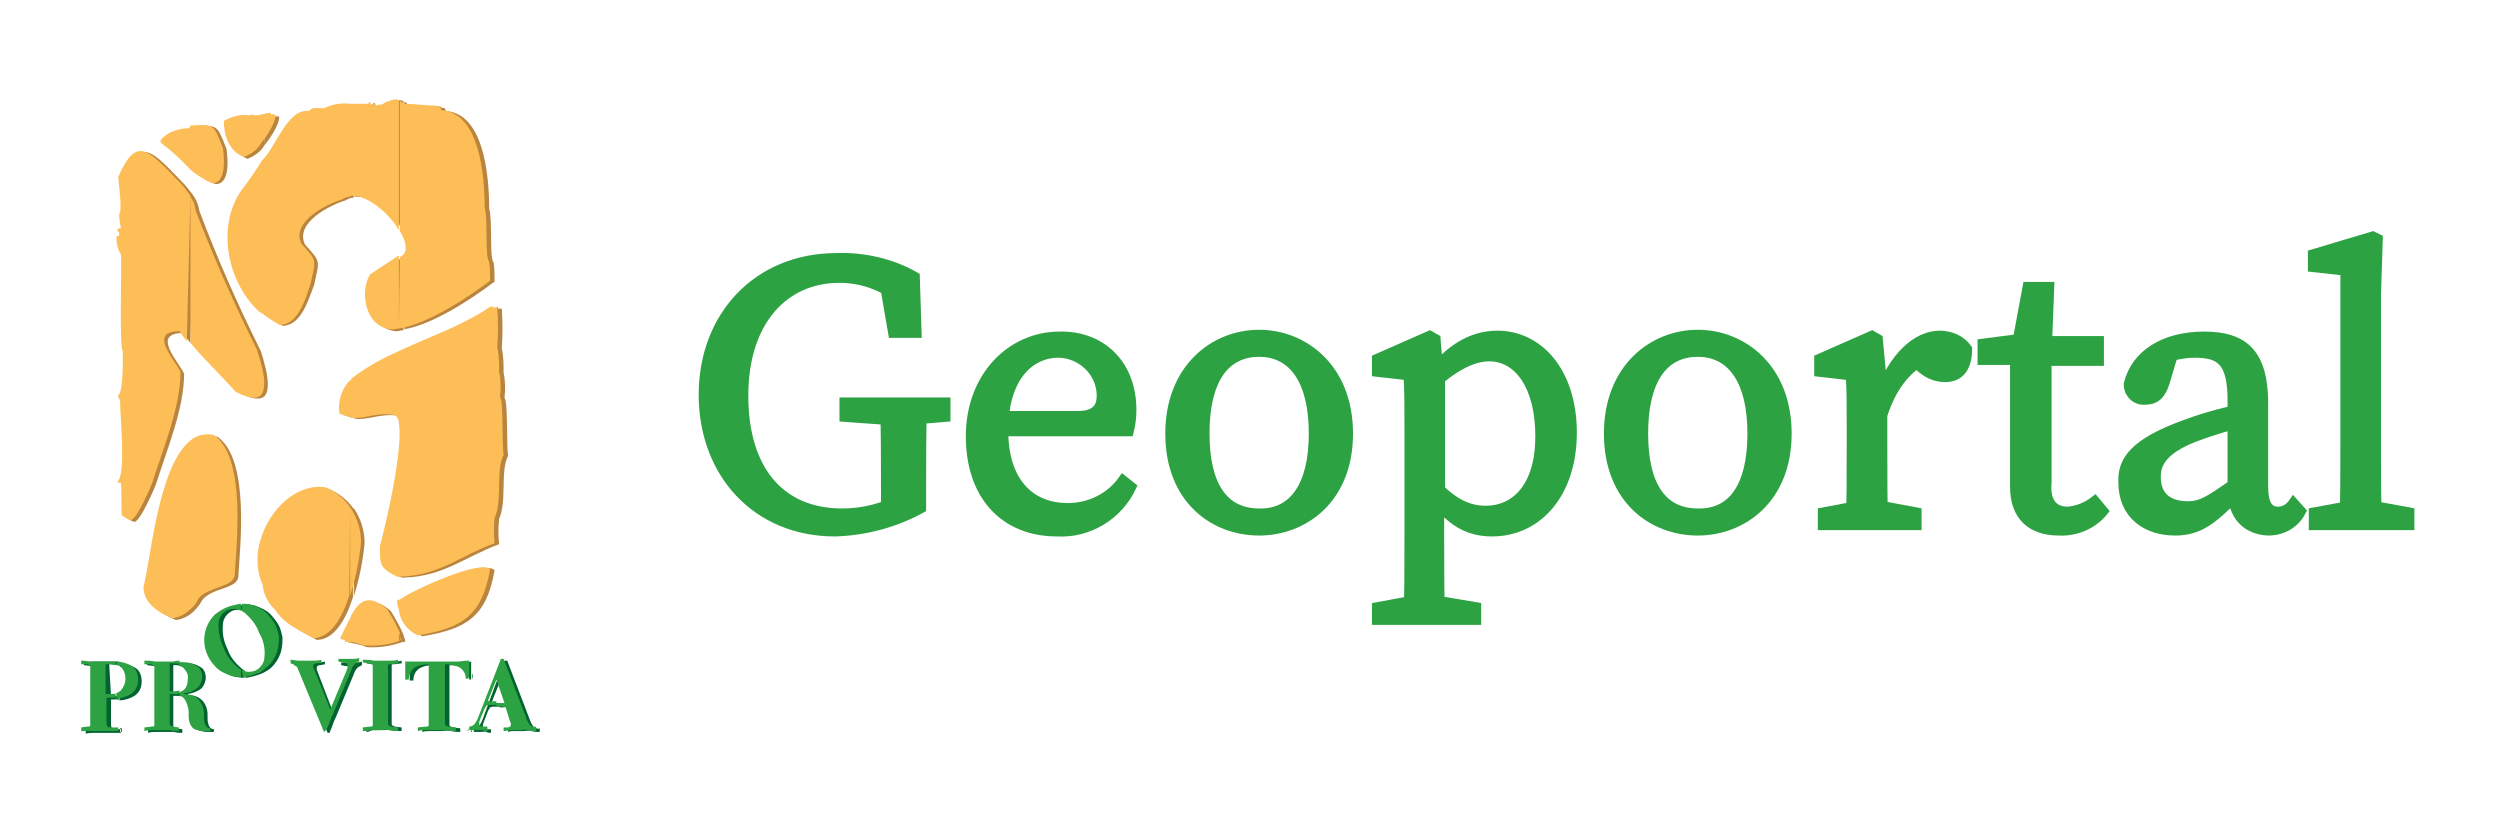 <?xml version="1.0" encoding="utf-8"?>
<!-- Generator: Adobe Illustrator 24.0.3, SVG Export Plug-In . SVG Version: 6.00 Build 0)  -->
<svg version="1.1" id="Layer_1" xmlns="http://www.w3.org/2000/svg" xmlns:xlink="http://www.w3.org/1999/xlink" x="0px" y="0px"
	 viewBox="0 0 277 91" style="enable-background:new 0 0 277 91;" xml:space="preserve">
<style type="text/css">
	.st0{fill:#2CA243;stroke:#2CA243;}
	.st1{fill-rule:evenodd;clip-rule:evenodd;fill:#006330;}
	.st2{fill-rule:evenodd;clip-rule:evenodd;fill:#B9853E;}
	.st3{fill-rule:evenodd;clip-rule:evenodd;fill:#2CA243;}
	.st4{fill-rule:evenodd;clip-rule:evenodd;fill:#FDBE57;}
	.st5{fill:none;}
</style>
<g>
	<g id="Grupo_1" transform="translate(0 0)">
		<g id="Grupo_4" transform="translate(68.914 15.138)">
			<path id="Trazado_18" class="st0" d="M33.2,41.2c-2.9,1.6-6.2,2.5-9.6,2.6C14.9,43.8,9,37.3,9,28.6s6-15.2,14.8-15.2
				c3-0.1,6.1,0.6,8.7,2.1l0.2,6.3H30l-1.1-6.4l2.7,0.9v2.5c-2-2-4.7-3.1-7.5-3.1c-6.1,0-10.6,4.7-10.6,13c0,8.3,4.1,13,10.9,13
				c2.4,0,4.7-0.6,6.8-1.8l-2,2v-2.5c0-3.3,0-6.7-0.1-10h4.2c-0.1,3.3-0.1,6.6-0.1,10L33.2,41.2z M24.6,31.1v-1.7h11.3v1.7l-4.8,0.4
				h-0.9L24.6,31.1z"/>
			<path id="Trazado_19" class="st0" d="M56.5,30.3c0,0.8-0.1,1.6-0.3,2.4h-16v-1.8h10.3c2.1,0,2.6-1,2.6-2.2c0-2.6-2.2-4.7-4.8-4.7
				c-2.8,0-6,2.3-6,8.6c0,5.5,2.8,8.5,7.1,8.5c2.4,0,4.7-1.1,6.1-3.1l1,0.8c-1.5,3.2-4.8,5.2-8.3,5c-5.8,0-9.6-4-9.6-10.6
				c0-6.6,4.5-11.1,9.9-11.1C52.9,22,56.5,25,56.5,30.3z"/>
			<path id="Trazado_20" class="st0" d="M60.7,32.9c0-7.2,4.9-11,9.9-11c4.9,0,9.9,3.7,9.9,11s-5,10.8-9.9,10.8
				C65.6,43.7,60.7,40.2,60.7,32.9z M76.6,32.9c0-5.8-2.2-9-6-9c-3.9,0-6,3.2-6,9s2.1,8.8,6,8.8C74.3,41.8,76.6,38.8,76.6,32.9
				L76.6,32.9z"/>
			<path id="Trazado_21" class="st0" d="M94.7,52.1v1.5H83.6v-1.5l4.9-0.9h0.9L94.7,52.1z M87.2,32c0-2.4,0-3.7-0.1-5.5l-3.5-0.4
				v-1.5l5.9-2.6l0.7,0.4l0.3,3.7l0.2,0.1v13.6L90.6,40v4.3c0,3,0,6.2,0.1,9.2h-3.6c0.1-3,0.1-6.1,0.1-9.1L87.2,32z M96.1,24.4
				c-1.6,0-3.8,0.8-7,3.9l-0.4-0.8c2.5-3.8,5.3-5.5,8.3-5.5c4.6,0,8.3,4.1,8.3,10.8s-3.8,11-8.9,11c-2.7,0-5.3-1.2-7.6-5.7l0.4-0.7
				c2.3,2.9,4.3,4,6.5,4c3.3,0,6-2.6,6-8.2S99.3,24.4,96.1,24.4z"/>
			<path id="Trazado_22" class="st0" d="M109.3,32.9c0-7.2,4.9-11,9.9-11c4.9,0,9.9,3.7,9.9,11s-5,10.8-9.9,10.8
				C114.2,43.7,109.3,40.2,109.3,32.9z M125.2,32.9c0-5.8-2.2-9-6-9c-3.9,0-6,3.2-6,9s2.1,8.8,6,8.8C123,41.8,125.2,38.8,125.2,32.9
				L125.2,32.9z"/>
			<path id="Trazado_23" class="st0" d="M136.2,34v-2c0-2.4,0-3.7-0.1-5.5l-3.5-0.4v-1.5l5.9-2.6l0.7,0.4l0.5,5.4V34
				c0,2.7,0,7.2,0.1,9.1h-3.7C136.2,41.2,136.2,36.7,136.2,34z M133,41.6l4.8-0.9h0.9l4.8,0.9v1.5H133V41.6z M138,28.2h2.5l-1.1,0.3
				c1.4-4,4-6.5,6.6-6.5c1.2,0,2.4,0.5,3.1,1.5c0,2-0.8,3.2-2.5,3.2c-1,0-1.9-0.4-2.6-1l-1.2-1l2.1-0.4c-2.7,1.4-4.3,3.6-5.3,6.9
				H138L138,28.2z"/>
			<path id="Trazado_24" class="st0" d="M160.2,41.5c1.1-0.1,2.1-0.5,3-1.2l1,1.2c-1.2,1.5-3.1,2.3-5,2.2c-3,0-4.9-1.6-4.9-4.9
				c0-1,0-2,0-3.7V24.8h-3.6v-1.9l5.4-0.7l-1.7,1.4l1.3-7h2.5l-0.3,7.6v14.1C157.7,40.6,158.7,41.5,160.2,41.5z M163.7,22.6v2.3H156
				v-2.3H163.7z"/>
			<path id="Trazado_25" class="st0" d="M173.4,31.8c2.2-0.8,4.4-1.4,6.7-1.8v1.6c-2,0.4-3.9,1-5.8,1.7c-3.9,1.5-4.3,3.2-4.3,4.4
				c0,2.3,1.5,3.2,3.5,3.2c1.5,0,2.4-0.6,5.1-2.5l0.9-0.7l0.6,0.9l-1.3,1.3c-2.6,2.6-4.1,3.8-6.7,3.8c-3.2,0-5.8-1.8-5.8-5.4
				C166.2,35.9,167.5,33.9,173.4,31.8z M178.4,39.2v-9.9c0-4.3-1.2-5.3-4.1-5.3c-1.3,0-2.7,0.3-3.9,0.8l1.7-1.3l-1.1,3.7
				c-0.4,1.3-1,2-2.2,2c-1,0.1-1.8-0.6-1.9-1.6c0-0.1,0-0.1,0-0.2c0.8-3.3,4-5.3,8.4-5.3c4.5,0,6.6,2,6.6,7.5v9.2
				c0,2,0.6,2.7,1.6,2.7c0.7,0,1.3-0.4,1.7-1l0.9,1c-0.7,1.4-2.1,2.2-3.7,2.2C179.9,43.6,178.4,41.9,178.4,39.2L178.4,39.2z"/>
			<path id="Trazado_26" class="st0" d="M194,11l0.6,0.3l-0.2,6.2V34c0,3,0,6.1,0.1,9.1h-3.7c0.1-3,0.1-6.1,0.1-9.1V14.9l-3.6-0.4
				V13L194,11z M198.1,41.6v1.5h-10.7v-1.5l4.9-0.9h0.9L198.1,41.6z"/>
		</g>
		<g id="Grupo_5" transform="translate(0 0)">
			<path id="Trazado_27" class="st1" d="M27.2,74.4c0.4,0.3,1,0.3,1.5,0.1c0.6-0.3,1-0.9,1-1.6c0.1-0.9-0.1-1.9-0.6-2.7
				c-0.3-0.9-0.9-1.6-1.6-2.2c-0.1-0.1-0.2-0.1-0.3-0.2V67c0.5,0,0.9,0,1.3,0.2c0.5,0.2,1,0.4,1.4,0.8c0.4,0.4,0.7,0.8,1,1.3
				c0.2,0.4,0.3,0.9,0.4,1.3c0,0.4,0,0.9-0.1,1.3c-0.1,0.6-0.4,1.2-0.8,1.7c-0.4,0.5-1,0.9-1.6,1.1c-0.5,0.2-1,0.3-1.5,0.4h-0.1
				L27.2,74.4z M25.2,71.9c0.3,0.9,0.9,1.6,1.6,2.2c0.1,0.1,0.2,0.1,0.3,0.2v0.8c-1,0-2-0.3-2.7-1c-0.4-0.4-0.7-0.9-1-1.4
				c-0.2-0.5-0.4-1.1-0.4-1.7c0-1.1,0.5-2.1,1.2-2.8c0.4-0.4,0.8-0.6,1.3-0.8c0.5-0.2,1-0.3,1.5-0.4c0,0,0.1,0,0.1,0v0.8
				c-0.4-0.3-1-0.3-1.4-0.1c-0.6,0.3-1,0.9-1,1.5C24.6,70.2,24.8,71.1,25.2,71.9z"/>
			<path id="Trazado_28" class="st1" d="M55.4,78.4V78h0.9l-0.9-2.5l0,0v-1l0.5-1.3h0.3l2.6,6.8c0.1,0.2,0.2,0.4,0.4,0.6
				c0.2,0.1,0.4,0.2,0.6,0.1v0.4c-0.3,0-0.6,0-0.9-0.1s-0.6,0-0.9,0s-0.6,0-0.9,0s-0.6,0-0.8,0.1l0-0.4l0.4-0.1c0.1,0,0.2,0,0.3-0.1
				c0.1,0,0.1-0.1,0.1-0.2c0,0,0-0.1,0-0.1c0-0.1,0-0.1-0.1-0.3l-0.5-1.6L55.4,78.4z M55.4,74.5v1l-0.8,2c0,0,0,0.1-0.1,0.2
				c0,0,0,0.1,0,0.1c0,0.1,0,0.1,0.1,0.1c0.1,0,0.2,0,0.3,0h0.5v0.4h-0.7c-0.1,0-0.2,0-0.4,0.1c-0.1,0.1-0.1,0.2-0.2,0.3L53.6,80
				c0,0.1-0.1,0.2-0.1,0.3c0,0.1,0,0.1,0,0.2c0,0.1,0,0.2,0.1,0.2c0.1,0.1,0.2,0.1,0.4,0.1l0.4,0v0.4c-0.2,0-0.3,0-0.5-0.1
				s-0.4,0-0.5,0s-0.4,0-0.5,0c-0.1,0-0.3,0-0.4,0v-0.4c0.2,0,0.4-0.1,0.5-0.2c0.2-0.2,0.3-0.4,0.4-0.6L55.4,74.5z M52.3,75.3
				L52.3,75.3c0.1-0.3,0.1-0.5,0-0.7c0-0.2,0-0.4,0-0.7c0-0.2,0-0.3,0-0.4c0-0.1,0-0.1,0-0.2h-0.1V75.3z M36.3,81.2l-2.9-7
				c0-0.1-0.1-0.2-0.2-0.3c-0.1-0.1-0.2-0.1-0.3-0.1l-0.3-0.1v-0.4c0.3,0,0.6,0.1,0.9,0.1s0.6,0,0.9,0c0.2,0,0.5,0,0.7,0
				s0.5,0,0.9-0.1l0,0.3l-0.5,0.1c-0.1,0-0.2,0-0.3,0.1c-0.1,0-0.1,0.1-0.1,0.1c0,0,0,0.1,0,0.1c0,0.1,0,0.1,0,0.2l1.8,4.7l1.8-4.3
				c0-0.1,0.1-0.2,0.1-0.3c0-0.1,0-0.1,0-0.2c0-0.1,0-0.2-0.1-0.2c-0.1-0.1-0.3-0.1-0.4-0.1l-0.5-0.1v-0.3c0.1,0,0.3,0,0.4,0
				s0.3,0,0.5,0c0.2,0,0.5,0,0.7,0s0.4,0,0.7-0.1v0.4c-0.2,0.1-0.4,0.2-0.5,0.3c-0.2,0.2-0.3,0.4-0.4,0.7l-2,4.8
				c-0.1,0.2-0.2,0.4-0.3,0.7s-0.2,0.6-0.4,1L36.3,81.2z M52.3,73.3v2H52c0-0.5-0.2-0.9-0.5-1.2c-0.5-0.3-1.1-0.4-1.7-0.4
				c0,0.5,0,1,0,1.4s0,1.2,0,2.1c0,0.9,0,1.6,0,2.2s0,0.9,0,0.9c0,0.1,0,0.1,0.1,0.2c0.1,0,0.2,0.1,0.3,0.1l0.8,0.1v0.4
				c-0.3,0-0.7,0-1-0.1s-0.7,0-1.1,0s-0.7,0-1.1,0s-0.7,0-1,0.1v-0.4l0.9-0.1c0.1,0,0.1,0,0.2,0c0,0,0.1-0.1,0.1-0.1
				c0-0.2,0-0.4,0-0.6c0-0.4,0-1.2,0-2.7c0-0.9,0-1.6,0-2.1s0-1,0-1.4c-0.6,0-1.1,0.1-1.6,0.4c-0.4,0.3-0.6,0.8-0.6,1.3l-0.4,0
				c0-0.3,0-0.5,0-0.7s0-0.4,0-0.4l0-0.9c0.5,0,0.9,0,1.2,0s0.6,0,0.9,0h2.9c0.2,0,0.5,0,0.8,0S51.8,73.4,52.3,73.3L52.3,73.3z
				 M52.3,80.7C52.3,80.7,52.3,80.7,52.3,80.7l-0.1,0.4c0,0,0.1,0,0.1,0C52.3,81.1,52.3,80.7,52.3,80.7z M40.6,81.1v-0.4l0.8-0.1
				c0.1,0,0.1,0,0.2,0c0,0,0.1,0,0.1-0.1c0-0.2,0-0.4,0-0.7c0-0.4,0-1.3,0-2.7c0-0.9,0-1.7,0-2.2s0-0.9,0-1c0-0.1,0-0.1-0.1-0.2
				c-0.1,0-0.2-0.1-0.3-0.1l-0.7-0.1v-0.3c0.4,0,0.8,0,1.1,0.1s0.6,0,0.9,0s0.6,0,0.9,0s0.7,0,1-0.1v0.3l-0.8,0.1
				c-0.1,0-0.1,0-0.2,0c0,0-0.1,0-0.1,0.1c0,0.2,0,0.4,0,0.6c0,0.4,0,1.3,0,2.7c0,0.8,0,1.6,0,2.2s0,1,0,1c0,0.1,0,0.1,0.1,0.2
				c0.1,0,0.2,0.1,0.2,0.1l0.8,0.1v0.4c-0.3,0-0.7,0-1-0.1s-0.7,0-1,0s-0.7,0-1.1,0S41,81.1,40.6,81.1L40.6,81.1z"/>
			<path id="Trazado_29" class="st1" d="M20.3,81.1v-0.4h0L20.3,81.1L20.3,81.1L20.3,81.1z M20.3,77.3c0.2,0,0.4,0.1,0.5,0.2
				c0.3,0.4,0.5,1,0.5,1.5c0,0.1,0,0.2,0,0.4c0,0.5,0.1,1,0.5,1.4c0.2,0.1,0.3,0.2,0.5,0.2c0.3,0.1,0.6,0.1,0.9,0.1h0.3
				c0.1,0,0.1,0,0.2,0v-0.3h0c-0.4,0-0.7-0.4-0.7-1.2c0-0.2,0-0.3,0-0.4c0-0.6-0.2-1.2-0.6-1.6c-0.4-0.4-1-0.6-1.6-0.6v-0.1
				c0.6-0.1,1.1-0.3,1.5-0.6c0.3-0.3,0.5-0.8,0.5-1.2c0-0.5-0.2-1-0.6-1.2c-0.5-0.3-1.1-0.5-1.7-0.4c-0.1,0-0.2,0-0.3,0v0.4
				c0.2,0,0.5,0.1,0.6,0.3c0.3,0.3,0.5,0.7,0.4,1.2c0,0.4-0.1,0.9-0.5,1.2c-0.2,0.1-0.4,0.2-0.6,0.3L20.3,77.3z M13.3,77
				c0.2-0.1,0.4-0.2,0.5-0.3c0.3-0.4,0.5-0.9,0.5-1.3c0-0.4-0.1-0.8-0.4-1.2c-0.2-0.2-0.4-0.3-0.6-0.3v-0.4c0.6,0,1.2,0.2,1.7,0.5
				c0.5,0.3,0.7,0.9,0.7,1.5c0,0.6-0.2,1.2-0.8,1.6c-0.5,0.3-1.1,0.5-1.7,0.5L13.3,77L13.3,77z M20.3,73.4v0.4
				c-0.3-0.1-0.5-0.1-0.8-0.1h-0.3v3.1h0.2c0.3,0,0.6,0,0.9-0.1v0.5c-0.3-0.1-0.7-0.1-1-0.1h-0.1c0,0.8,0,1.5,0,2.1c0,0.6,0,1,0,1.2
				c0,0.1,0,0.1,0.1,0.2c0.1,0,0.2,0.1,0.2,0.1l0.7,0.1v0.4c-0.3,0-0.6,0-0.9-0.1c-0.3,0-0.7,0-1,0c-0.3,0-0.7,0-1,0s-0.6,0-0.9,0.1
				v-0.4l0.8-0.1c0.1,0,0.1,0,0.2,0c0,0,0.1,0,0.1-0.1c0-0.2,0-0.4,0-0.6c0-0.4,0-1.3,0-2.7c0-0.9,0-1.7,0-2.2c0-0.6,0-0.9,0-1
				c0-0.1,0-0.1-0.1-0.2c-0.1,0-0.2-0.1-0.3-0.1l-0.8-0.1v-0.4c0.4,0,0.8,0,1.1,0.1c0.3,0,0.7,0,0.9,0c0.3,0,0.7,0,1.2,0
				C19.9,73.4,20.1,73.4,20.3,73.4L20.3,73.4z M13.3,81.1v-0.4l0.2,0v0.4C13.4,81.1,13.4,81.1,13.3,81.1z M12.3,77.1h0.2
				c0.3,0,0.6,0,0.8-0.1v0.5c-0.2,0-0.4,0-0.6,0h-0.2c-0.1,0-0.1,0-0.2,0l0,0.8v1.5c0,0.2,0,0.4,0,0.4c0,0.2,0,0.3,0.1,0.5
				c0.1,0.1,0.2,0.1,0.3,0.1l0.7,0v0.4c-0.3,0-0.5,0-0.8,0c-0.3,0-0.7,0-1.1,0s-0.7,0-1,0s-0.7,0-1,0.1v-0.4l0.7-0.1
				c0.1,0,0.1,0,0.2,0c0,0,0.1,0,0.1-0.1c0-0.3,0-0.6,0-0.9c0-0.5,0-1.3,0-2.5c0-0.8,0-1.6,0-2.2c0-0.6,0-1,0-1c0-0.1,0-0.1-0.1-0.2
				c-0.1,0-0.2-0.1-0.3-0.1l-0.8-0.1v-0.4c0.2,0,0.5,0,0.7,0s0.5,0,0.8,0c0.3,0,0.7,0,1.2,0c0.4,0,0.7,0,0.8,0c0.1,0,0.2,0,0.3,0
				v0.4c-0.2,0-0.4-0.1-0.6-0.1c-0.1,0-0.2,0-0.2,0c-0.1,0-0.1,0-0.2,0L12.3,77.1z"/>
			<path id="Trazado_30" class="st2" d="M44.7,70.4c0.1,0.2,0.2,0.5,0.2,0.7c-0.1,0-0.1,0-0.2,0.1V70.4L44.7,70.4z M44.7,67.8
				c0.2,1.2,1,2.2,2.1,2.7c4.8-0.8,7.1-2.1,8-7.3c-0.8-1.2-8.5,2.2-10.1,3.4C44.6,66.5,44.6,67.8,44.7,67.8z M44.7,64V49.6
				c0.1-0.9,0.1-1.7,0-2.6v-8c3.4-1.6,7-2.8,10.1-4.9c0.1,0,0.2,0,0.3-0.1c0,0.1,0.1,0.1,0.1,0.2h0.4c0.1,1.5,0.1,2.9,0,4.4
				c0.2,0.9,0.2,1.8,0.2,2.7c0.2,0.9,0.2,1.9,0.1,2.8c0.4,0.3,0.2,5.3,0.4,6.4c-0.9,1.7-0.1,5-1,7c-0.1,0.9-0.1,1.9,0,2.8
				C51.5,61.7,49.1,63.9,44.7,64L44.7,64z M44.7,36.5c3.2-0.5,7.6-3.4,10.1-5.3c0-0.7,0-1.4-0.1-2.1c-0.5-0.5-0.1-4.7-0.5-6
				c0-3.7-0.6-10.5-4.8-10.8c0-0.1-0.1-0.2-0.1-0.3c-0.4-0.1-0.4,0-0.5-0.2c-1.3,0-2.4-0.2-3.6-0.2c-0.1-0.1-0.2-0.3-0.4-0.3v14.4
				c0.6,1,0.9,2,0.4,2.6l-0.4,0.3V36.5z M40.6,71.7c-0.4-0.2-0.9-0.3-1.3-0.4v-2.9c0.9-1.6,1.9-2.5,4-0.7c0.5,0.8,1,1.7,1.4,2.6v0.8
				C43.3,71.6,42,71.8,40.6,71.7L40.6,71.7z M44.7,11.2v14.4c-1.1-1.9-3.6-4-5.4-3.8V11.6c0.8,0,1.5,0,2,0c0-0.1,0.1-0.1,0.1-0.2
				h0.1c0.1,0.3,0.1,0.3,0.2,0.4c0.1-0.1,0.2-0.2,0.4-0.2v0.2c0.2,0,0.9-0.1,1.1-0.4C43.5,11.4,44.1,10.9,44.7,11.2L44.7,11.2z
				 M44.7,28.5v8.1c-0.3,0-0.5,0.1-0.8,0.1c-2.9-0.2-3.6-4.1-2.4-6C42.5,29.8,43.5,29.1,44.7,28.5L44.7,28.5z M44.7,39v8
				c0-0.4-0.2-0.7-0.4-0.9c-2-0.4-3.5,0.5-5,0.3v-4.1c0.1-0.1,0.1-0.2,0.2-0.3C41.1,40.8,42.8,39.8,44.7,39L44.7,39z M44.7,49.6V64
				h-0.2c-2-1-1.9-1.4-1.9-3.4C42.8,59.5,44.3,53.6,44.7,49.6L44.7,49.6z M44.7,66.5c-0.1,0-0.1,0.1-0.2,0.1c0,0.4,0.1,0.8,0.2,1.1
				V66.5L44.7,66.5z M39.2,66.1c0.6-1.9,1-3.9,1.2-5.9c0-1.4-0.4-2.7-1.2-3.9L39.2,66.1z M39.2,71.3c-0.3-0.1-0.5-0.1-0.6-0.1
				c0-0.1,0-0.1,0-0.2c-0.2,0-0.4-0.1-0.5-0.2c0.4-0.8,0.8-1.7,1.2-2.4V71.3L39.2,71.3z M39.2,11.6v10.3c-0.3,0-0.6,0.1-0.9,0.3
				c-1.7,0.5-5.7,2.5-4.5,4.9c1.8,2,1.6,1.7,1,4.5c-0.6,1.5-1.4,4.5-3.5,4.5c-0.7-0.4-1.4-0.8-2.1-1.4V18.1c0-0.1,0.1-0.1,0.1-0.2
				c1.5-1.3,2.8-5.8,5.2-5.5c0.5-0.5,1-0.3,1.7-0.3C36.8,11.7,38.1,11.6,39.2,11.6L39.2,11.6z M39.2,42.2v4.1
				c-0.4-0.1-0.9-0.2-1.2-0.4C37.8,44.5,38.3,43.2,39.2,42.2L39.2,42.2z M39.2,56.4c-0.7-1-1.6-1.7-2.7-2.2
				c-3.2-0.5-6.2,2.4-7.2,5.7v4.6c0.1,0.2,0.1,0.3,0.2,0.5c0.1,1.1,0.6,2.1,1.4,2.8c1.1,1.6,2.3,2,4.2,3.1c1.9,0,3.2-2.2,4-4.7
				L39.2,56.4L39.2,56.4z M29.3,43.9v-3.6C29.7,41.7,29.9,43.3,29.3,43.9z M29.3,16.1c1-1.2,1.8-2.8,1.6-3.2c-0.2,0-0.3,0-0.5,0
				l-0.1-0.2c-0.3,0-0.7,0.1-1.1,0.2L29.3,16.1z M29.3,12.9v3.2c-0.4,0.7-1.1,1.2-1.9,1.5c-1.5-0.7-2.3-2.3-2.2-4
				c0.9-0.5,1.9-0.8,2.9-0.6c0,0,0-0.1,0.1-0.1C28.6,13,29,13,29.3,12.9L29.3,12.9z M29.3,18.1v16.6c-3.9-3.4-5.1-10.2-1.7-14.2
				C27.8,20.3,28,20.1,29.3,18.1L29.3,18.1z M29.3,40.3c-0.1-0.5-0.3-1-0.4-1.4c-2.5-5-4.8-10.2-6.8-15.5c-0.1-0.6-0.3-1.2-0.6-1.6
				v16.3c1.5,1.8,3.4,3.6,5,5.4c1.5,0.8,2.4,0.8,2.8,0.4L29.3,40.3L29.3,40.3z M29.3,59.9v4.6C28.8,63,28.8,61.4,29.3,59.9z
				 M21.5,67.7V49c0.7-0.6,1.7-0.8,2.6-0.6c3.6,2.5,2.5,12.1,2.3,15.6c-0.3,1.3-2.9,1.1-4,2.5C22.2,66.9,21.9,67.3,21.5,67.7
				L21.5,67.7z M21.5,19c0.7,0.6,1.5,1.1,2.4,1.4c1.7,0,1.3-3.1,1.2-3.9c-1.1-2.8-1-2.6-3.6-2.5c0,0,0,0,0,0.1V19z M21.5,14V19
				c-1-1.1-2.1-2.1-3.3-3c0-0.1,0-0.2,0-0.3c0.8-0.9,2-1.3,3.2-1.3C21.5,14.3,21.5,14.2,21.5,14L21.5,14z M21.5,21.8
				c-0.3-0.5-0.7-0.9-1-1.3c-3.6-3.7-4.9-5.6-7-0.8c0,0.5,0.6,3.7,0.1,4.1c0,0.5,0.1,1.1,0.2,1.6c-0.1,0-0.3,0-0.4,0.1
				c0,0.1,0,0.2,0,0.2c0.1,0,0.2,0.1,0.2,0.1v0.4c-0.1,0-0.2,0.1-0.3,0.1c0,0.7,0.1,1.4,0.5,2c0.1,1.3-0.2,10.3,0.2,10.7
				c0,0.6,0.1,4.5-0.5,4.9c0,0.2,0,0.4,0.2,0.5c0,2,0.7,8.2-0.3,9.2c0.1,0.1,0.1,0.1,0.4,0.1c0.1,1,0,2.5,0.1,3.6
				c0.3,0.2,0.6,0.4,0.9,0.5c0.6,0.4,2.5-4.1,2.5-4.2c1.2-3.8,3.1-8.3,3.1-12.2c-0.6-1.3-3.7-4.5-0.1-4.5c0.2,0.4,0.5,0.7,0.8,1.1
				L21.5,21.8L21.5,21.8z M21.5,49v18.7c-0.5,0.5-1.2,0.9-2,1c-1.7-0.7-3.2-1.7-3.2-3.5C17.1,62.3,17.9,51.8,21.5,49L21.5,49z"/>
			<path id="Trazado_31" class="st3" d="M26.8,74.2c0.4,0.3,1,0.3,1.5,0.1c0.6-0.3,1-0.9,1-1.5c0.1-0.9-0.1-1.9-0.6-2.7
				c-0.3-0.9-0.9-1.6-1.6-2.2c-0.1-0.1-0.2-0.1-0.3-0.2v-0.8c0.5,0,0.9,0,1.3,0.2c0.5,0.2,1,0.4,1.4,0.8c0.4,0.4,0.7,0.8,1,1.3
				c0.2,0.4,0.3,0.9,0.4,1.3c0,0.4,0,0.9-0.1,1.3c-0.1,0.6-0.4,1.2-0.8,1.7c-0.8,0.9-1.9,1.4-3,1.5c0,0-0.1,0-0.1,0L26.8,74.2z
				 M24.8,71.8c0.3,0.9,0.9,1.6,1.6,2.2c0.1,0.1,0.2,0.1,0.3,0.2V75c-0.5,0-0.9,0-1.3-0.2c-0.5-0.2-1-0.4-1.4-0.8
				c-0.4-0.4-0.8-0.9-1-1.4c-0.7-1.5-0.4-3.3,0.8-4.5c0.4-0.3,0.8-0.6,1.3-0.8c0.5-0.2,1-0.3,1.5-0.4c0,0,0.1,0,0.1,0v0.8
				c-0.4-0.3-1-0.3-1.5-0.1c-0.6,0.3-1,0.9-1,1.6C24.2,70.1,24.4,71,24.8,71.8z"/>
			<path id="Trazado_32" class="st3" d="M55,78.3v-0.4h0.9L55,75.3l0,0v-1l0.5-1.3h0.3l2.6,6.8c0.1,0.2,0.2,0.4,0.4,0.6
				c0.2,0.1,0.4,0.2,0.6,0.1V81c-0.3,0-0.6,0-0.9-0.1s-0.6,0-0.9,0c-0.3,0-0.6,0-0.9,0S56,81,55.8,81l0-0.4l0.4,0
				c0.1,0,0.2,0,0.3-0.1c0.1,0,0.1-0.1,0.1-0.2c0,0,0-0.1,0-0.1c0-0.1,0-0.1-0.1-0.3L56,78.3L55,78.3z M55,74.3v1l-0.8,2
				c0,0.1,0,0.1-0.1,0.2c0,0,0,0.1,0,0.1c0,0.1,0,0.1,0.1,0.1c0.1,0,0.2,0.1,0.3,0H55v0.4h-0.7c-0.1,0-0.3,0-0.4,0.1
				c-0.1,0.1-0.1,0.2-0.2,0.3l-0.5,1.2c0,0.1-0.1,0.2-0.1,0.3c0,0.1,0,0.1,0,0.2c0,0.1,0,0.2,0.1,0.2c0.1,0.1,0.2,0.1,0.4,0.1l0.4,0
				V81c-0.2,0-0.3,0-0.5-0.1c-0.4,0-0.7,0-1.1,0c-0.2,0-0.3,0-0.4,0v-0.4c0.2,0,0.4-0.1,0.5-0.2c0.2-0.2,0.3-0.4,0.4-0.6L55,74.3
				L55,74.3z M51.9,75.2L51.9,75.2C52,75,52,74.7,52,74.5c0-0.2,0-0.4,0-0.7c0-0.2,0-0.3,0-0.4c0-0.1,0-0.2,0-0.2l-0.1,0V75.2z
				 M35.9,81.1l-2.9-7c0-0.1-0.1-0.2-0.2-0.3c-0.1-0.1-0.2-0.1-0.3-0.2l-0.3-0.1l0-0.4c0.3,0,0.6,0.1,0.9,0.1c0.3,0,0.6,0,0.9,0
				c0.2,0,0.5,0,0.7,0c0.3,0,0.5,0,0.9-0.1l0,0.3l-0.5,0.1c-0.1,0-0.2,0-0.3,0.1c-0.1,0-0.1,0.1-0.1,0.1c0,0,0,0.1,0,0.1
				c0,0,0,0.1,0,0.1l1.9,4.7l1.8-4.3c0-0.1,0.1-0.2,0.1-0.3c0-0.1,0-0.1,0-0.2c0-0.1,0-0.2-0.1-0.3c-0.1-0.1-0.3-0.1-0.4-0.1
				l-0.5-0.1v-0.3c0.1,0,0.3,0,0.4,0s0.3,0,0.5,0c0.2,0,0.5,0,0.7,0c0.2,0,0.5,0,0.7-0.1v0.4c-0.2,0-0.4,0.2-0.5,0.3
				c-0.2,0.2-0.3,0.4-0.4,0.7l-2,4.8c-0.1,0.2-0.2,0.4-0.3,0.7s-0.2,0.6-0.4,1L35.9,81.1z M51.9,73.2v2h-0.3c0-0.5-0.2-0.9-0.6-1.2
				c-0.5-0.3-1.1-0.4-1.7-0.4c0,0.5,0,0.9,0,1.4s0,1.2,0,2.1c0,0.9,0,1.6,0,2.2c0,0.6,0,0.9,0,0.9c0,0.1,0,0.1,0.1,0.2
				c0.1,0,0.2,0.1,0.3,0.1l0.8,0.1V81c-0.3,0-0.7,0-1-0.1c-0.3,0-0.7,0-1.1,0c-0.4,0-0.7,0-1.1,0c-0.4,0-0.7,0-1,0.1v-0.4l0.9-0.1
				c0.1,0,0.1,0,0.2,0c0,0,0.1-0.1,0.1-0.1c0-0.1,0-0.3,0-0.6c0-0.4,0-1.3,0-2.7c0-0.9,0-1.6,0-2.1s0-1,0-1.4
				c-0.6,0-1.1,0.1-1.6,0.4c-0.4,0.3-0.6,0.8-0.6,1.3l-0.4,0c0-0.3,0-0.5,0-0.7c0-0.2,0-0.4,0-0.4l0-0.9c0.5,0,0.9,0,1.2,0
				c0.3,0,0.6,0,0.9,0h2.9c0.2,0,0.5,0,0.8,0S51.4,73.2,51.9,73.2L51.9,73.2z M51.9,80.6C51.9,80.6,51.9,80.6,51.9,80.6L51.8,81
				c0,0,0.1,0,0.1,0C51.9,81,51.9,80.6,51.9,80.6z M40.2,81v-0.4l0.8-0.1c0.1,0,0.1,0,0.2,0c0,0,0.1-0.1,0.1-0.1c0-0.2,0-0.4,0-0.6
				c0-0.4,0-1.3,0-2.7c0-0.9,0-1.7,0-2.3s0-0.9,0-1c0-0.1,0-0.2-0.1-0.2c-0.1,0-0.2-0.1-0.3-0.1l-0.7-0.1v-0.3c0.4,0,0.8,0,1.1,0.1
				c0.3,0,0.6,0,0.9,0c0.3,0,0.6,0,0.9,0s0.7,0,1-0.1v0.4l-0.8,0.1c-0.1,0-0.1,0-0.2,0c0,0-0.1,0-0.1,0.1c0,0.2-0.1,0.4,0,0.6
				c0,0.4,0,1.3,0,2.7c0,0.8,0,1.6,0,2.2c0,0.6,0,1,0,1c0,0.1,0,0.1,0.1,0.2c0.1,0,0.2,0.1,0.2,0.1l0.8,0.1V81c-0.3,0-0.7,0-1-0.1
				s-0.7,0-1,0c-0.4,0-0.7,0-1.1,0C40.9,81,40.6,81,40.2,81z"/>
			<path id="Trazado_33" class="st3" d="M19.9,81v-0.4l0,0L19.9,81L19.9,81z M19.9,77.1c0.2,0,0.4,0.1,0.5,0.3
				c0.3,0.4,0.5,1,0.5,1.5c0,0.1,0,0.2,0,0.4c0,0.5,0.1,1,0.5,1.4c0.2,0.1,0.3,0.2,0.5,0.2c0.3,0.1,0.6,0.1,0.9,0.1
				c0.1,0,0.3,0,0.3,0c0.1,0,0.1,0,0.2,0v-0.3h0c-0.4,0-0.7-0.4-0.7-1.2c0-0.1,0-0.3,0-0.4c0-0.6-0.2-1.1-0.6-1.6
				c-0.4-0.4-1-0.6-1.6-0.6v-0.1c0.6,0,1.1-0.3,1.5-0.6c0.3-0.3,0.5-0.8,0.5-1.2c0-0.5-0.2-1-0.6-1.2c-0.5-0.3-1.1-0.5-1.7-0.4h-0.3
				v0.4c0.2,0,0.5,0.1,0.6,0.3c0.3,0.3,0.5,0.7,0.4,1.2c0,0.4-0.1,0.9-0.5,1.2c-0.2,0.1-0.4,0.2-0.6,0.3L19.9,77.1z M12.9,76.8
				c0.2-0.1,0.4-0.2,0.5-0.3c0.3-0.4,0.5-0.8,0.5-1.3c0-0.4-0.1-0.8-0.4-1.2c-0.2-0.2-0.4-0.3-0.6-0.3v-0.4c0.6,0,1.2,0.2,1.7,0.5
				c0.5,0.3,0.7,0.9,0.7,1.5c0,0.6-0.2,1.2-0.8,1.6c-0.5,0.3-1.1,0.5-1.7,0.5V76.8L12.9,76.8z M19.9,73.2v0.4
				c-0.3-0.1-0.5-0.1-0.8-0.1h-0.3v3.1H19c0.3,0,0.6,0,0.9-0.1v0.5c-0.3-0.1-0.7-0.1-1-0.1h-0.1c0,0.8,0,1.5,0,2.1c0,0.6,0,1,0,1.2
				c0,0.1,0,0.1,0.1,0.2c0.1,0,0.2,0.1,0.2,0.1l0.7,0.1V81c-0.3,0-0.6,0-0.9-0.1c-0.3,0-0.7,0-1,0s-0.7,0-1,0c-0.3,0-0.6,0-0.9,0.1
				v-0.4l0.8-0.1c0.1,0,0.1,0,0.2,0c0,0,0.1-0.1,0.1-0.1c0-0.2,0-0.4,0-0.6c0-0.4,0-1.3,0-2.7c0-0.9,0-1.7,0-2.2c0-0.6,0-0.9,0-1
				c0-0.1,0-0.1-0.1-0.2c-0.1,0-0.2-0.1-0.3-0.1L16,73.6v-0.4c0.4,0,0.8,0,1.1,0.1c0.3,0,0.7,0,0.9,0c0.3,0,0.7,0,1.2,0
				C19.5,73.2,19.7,73.2,19.9,73.2L19.9,73.2z M12.9,81v-0.4l0.2,0V81C13,81,13,81,12.9,81z M11.9,76.9h0.2c0.3,0,0.6,0,0.8-0.1v0.5
				c-0.2,0-0.4,0-0.6,0H12c-0.1,0-0.1,0-0.2,0l0,0.8v1.5c0,0.2,0,0.4,0,0.4c0,0.2,0,0.3,0.1,0.5c0.1,0.1,0.2,0.1,0.3,0.1l0.7,0V81
				c-0.3,0-0.6,0-0.8,0c-0.3,0-0.7,0-1.1,0s-0.7,0-1,0S9.3,81,9,81v-0.4l0.7-0.1c0.1,0,0.1,0,0.2,0c0,0,0.1-0.1,0.1-0.1
				c0-0.3,0-0.6,0-0.8c0-0.5,0-1.3,0-2.5c0-0.8,0-1.6,0-2.2c0-0.6,0-1,0-1c0-0.1,0-0.1-0.1-0.2c-0.1,0-0.2-0.1-0.3-0.1L9,73.6v-0.4
				c0.2,0,0.5,0,0.7,0.1s0.5,0,0.8,0c0.3,0,0.7,0,1.2,0s0.7,0,0.8,0h0.3v0.4c-0.2,0-0.4-0.1-0.6-0.1h-0.3c-0.1,0-0.1,0-0.2,0V76.9z"
				/>
			<path id="Trazado_34" class="st4" d="M44.2,70.2c0.1,0.2,0.2,0.5,0.2,0.7c-0.1,0-0.1,0-0.2,0.1V70.2L44.2,70.2z M44.2,67.7
				c0.2,1.2,1,2.2,2.1,2.7c4.8-0.8,7.1-2.1,8-7.3c-0.8-1.2-8.5,2.2-10.1,3.4V67.7z M44.2,63.9V49.5c0.1-0.9,0.1-1.8,0-2.6v-8
				c3.4-1.6,7-2.8,10.1-4.9c0.1,0,0.2,0,0.3-0.1c0,0.1,0.1,0.1,0.1,0.2h0.4c0.1,1.5,0.1,2.9,0,4.4c0.2,0.9,0.2,1.8,0.2,2.7
				c0.2,0.9,0.2,1.9,0.1,2.8c0.4,0.3,0.2,5.3,0.4,6.4c-0.9,1.7-0.1,5-1,7c-0.1,0.9-0.1,1.8,0,2.8C51.1,61.5,48.7,63.8,44.2,63.9
				L44.2,63.9z M44.2,36.4c3.2-0.5,7.6-3.4,10.1-5.3c0-0.7,0-1.4-0.1-2.1c-0.5-0.5-0.1-4.6-0.5-6c0-3.7-0.6-10.5-4.8-10.8
				c0-0.1-0.1-0.2-0.1-0.3c-0.4-0.1-0.4,0-0.5-0.2c-1.3,0-2.4-0.2-3.6-0.2c-0.1-0.1-0.2-0.3-0.4-0.3v14.4c0.6,1,0.9,2,0.4,2.6
				c-0.1,0.1-0.3,0.2-0.4,0.3L44.2,36.4z M40.2,71.5c-0.4-0.2-0.9-0.3-1.3-0.4v-2.9c0.9-1.6,1.9-2.5,4-0.7c0.5,0.8,1,1.7,1.4,2.6V71
				C42.9,71.5,41.5,71.6,40.2,71.5L40.2,71.5z M44.2,11.1v14.4c-1.1-1.9-3.6-4-5.4-3.8V11.5c0.8,0,1.5,0,2,0c0-0.1,0.1-0.1,0.1-0.2
				h0.1c0.1,0.3,0.1,0.3,0.2,0.4c0.1-0.1,0.2-0.2,0.4-0.2v0.2c0.2,0,0.9-0.1,1.1-0.4C43.1,11.3,43.7,10.8,44.2,11.1L44.2,11.1z
				 M44.2,28.3v8.1c-0.3,0-0.5,0.1-0.8,0.1c-2.9-0.2-3.6-4.1-2.4-6.1C42.1,29.7,43.1,29,44.2,28.3z M44.2,38.9v8
				c0-0.4-0.2-0.7-0.4-0.9c-2-0.4-3.5,0.5-5,0.3v-4.1c0.1-0.1,0.1-0.2,0.2-0.3C40.7,40.6,42.4,39.7,44.2,38.9L44.2,38.9z M44.2,49.5
				v14.4h-0.2c-2-1-1.9-1.4-1.9-3.4C42.4,59.4,43.9,53.4,44.2,49.5L44.2,49.5z M44.2,66.4c-0.1,0-0.1,0.1-0.2,0.1
				c0,0.4,0.1,0.8,0.2,1.1V66.4L44.2,66.4z M38.8,66c0.6-1.9,1-3.9,1.2-5.9c0-1.4-0.4-2.7-1.2-3.9V66z M38.8,71.2
				c-0.3-0.1-0.5-0.1-0.6-0.1c0-0.1,0-0.1,0-0.2c-0.3,0-0.5-0.1-0.5-0.2c0.4-0.8,0.8-1.7,1.2-2.4V71.2L38.8,71.2z M38.8,11.5v10.3
				c-0.3,0-0.6,0.1-0.9,0.3c-1.7,0.5-5.7,2.5-4.5,4.9c1.8,2,1.6,1.7,1,4.5C33.9,32.9,33.1,36,31,36c-0.7-0.4-1.4-0.8-2.1-1.4V18
				c0-0.1,0.1-0.1,0.1-0.2c1.5-1.3,2.8-5.8,5.2-5.5c0.5-0.5,1-0.3,1.7-0.3C36.9,11.5,37.9,11.4,38.8,11.5L38.8,11.5z M38.8,42.1v4.1
				c-0.4-0.1-0.9-0.2-1.2-0.4C37.4,44.4,37.9,43,38.8,42.1L38.8,42.1z M38.8,56.2c-0.7-1-1.6-1.7-2.7-2.2c-3.2-0.5-6.2,2.4-7.2,5.7
				v4.6c0.1,0.2,0.1,0.3,0.2,0.5c0.1,1.1,0.6,2,1.4,2.8c1.1,1.6,2.3,2,4.2,3.1c1.9,0,3.2-2.2,4-4.7L38.8,56.2L38.8,56.2z M28.9,43.8
				v-3.6C29.3,41.6,29.5,43.1,28.9,43.8L28.9,43.8z M28.9,15.9c1-1.2,1.8-2.8,1.6-3.2c-0.2,0-0.3,0-0.5,0L30,12.5
				c-0.3,0-0.7,0.1-1.1,0.2V15.9z M28.9,12.7v3.2c-0.4,0.7-1.1,1.2-1.9,1.5c-1.7-0.7-2.2-2.5-2.2-4c0.9-0.5,1.9-0.8,2.9-0.6
				c0,0,0-0.1,0.1-0.1C28.2,12.8,28.6,12.8,28.9,12.7L28.9,12.7z M28.9,18v16.7c-3.9-3.4-5.1-10.2-1.7-14.2
				C27.4,20.2,27.6,20,28.9,18L28.9,18z M28.9,40.2c-0.1-0.5-0.3-0.9-0.4-1.4c-2.5-5-4.8-10.2-6.8-15.4c-0.1-0.6-0.3-1.2-0.6-1.6V38
				c1.5,1.8,3.4,3.6,5,5.4c1.5,0.8,2.4,0.8,2.8,0.4L28.9,40.2L28.9,40.2z M28.9,59.7v4.6C28.4,62.9,28.4,61.2,28.9,59.7z M21.1,67.5
				V48.8c0.7-0.6,1.7-0.8,2.6-0.6c3.6,2.5,2.5,12.1,2.3,15.6c-0.3,1.3-2.9,1.2-4,2.5C21.8,66.8,21.5,67.2,21.1,67.5L21.1,67.5z
				 M21.1,18.8c0.7,0.6,1.5,1.1,2.4,1.5c1.7,0,1.3-3.1,1.2-3.9c-1.1-2.8-1-2.6-3.6-2.5c0,0,0,0,0,0.1L21.1,18.8z M21.1,13.9v4.9
				c-1-1.1-2.1-2.1-3.3-3c0-0.1,0-0.2,0-0.3c0.8-0.9,2-1.3,3.2-1.3C21,14.1,21.1,14,21.1,13.9L21.1,13.9z M21.1,21.7
				c-0.3-0.4-0.6-0.9-1-1.3c-3.6-3.7-4.9-5.6-7-0.8c0,0.5,0.5,3.7,0.1,4.1c0,0.6,0.1,1.1,0.2,1.6c-0.1,0-0.3,0-0.4,0.1
				c0,0.1,0,0.2,0,0.2c0.1,0,0.1,0.1,0.2,0.1v0.4c-0.1,0-0.2,0.1-0.3,0.1c0,0.7,0.1,1.4,0.5,2c0.1,1.3-0.2,10.3,0.2,10.7
				c0,0.6,0.1,4.5-0.5,4.9c0,0.2,0,0.4,0.2,0.5c0,2,0.7,8.2-0.3,9.1c0.1,0.1,0.1,0.1,0.4,0.1c0.1,1,0,2.5,0.1,3.6
				c0.3,0.2,0.6,0.4,0.9,0.5c0.6,0.4,2.5-4.1,2.5-4.2c1.2-3.8,3.1-8.3,3.1-12.2c-0.6-1.3-3.7-4.5-0.1-4.5c0.2,0.4,0.5,0.7,0.8,1.1
				L21.1,21.7L21.1,21.7z M21.1,48.8v18.7c-0.5,0.5-1.2,0.9-2,1c-1.7-0.7-3.2-1.7-3.2-3.5C16.7,62.1,17.5,51.7,21.1,48.8L21.1,48.8z
				"/>
		</g>
	</g>
	<rect class="st5" width="277" height="91"/>
</g>
</svg>
